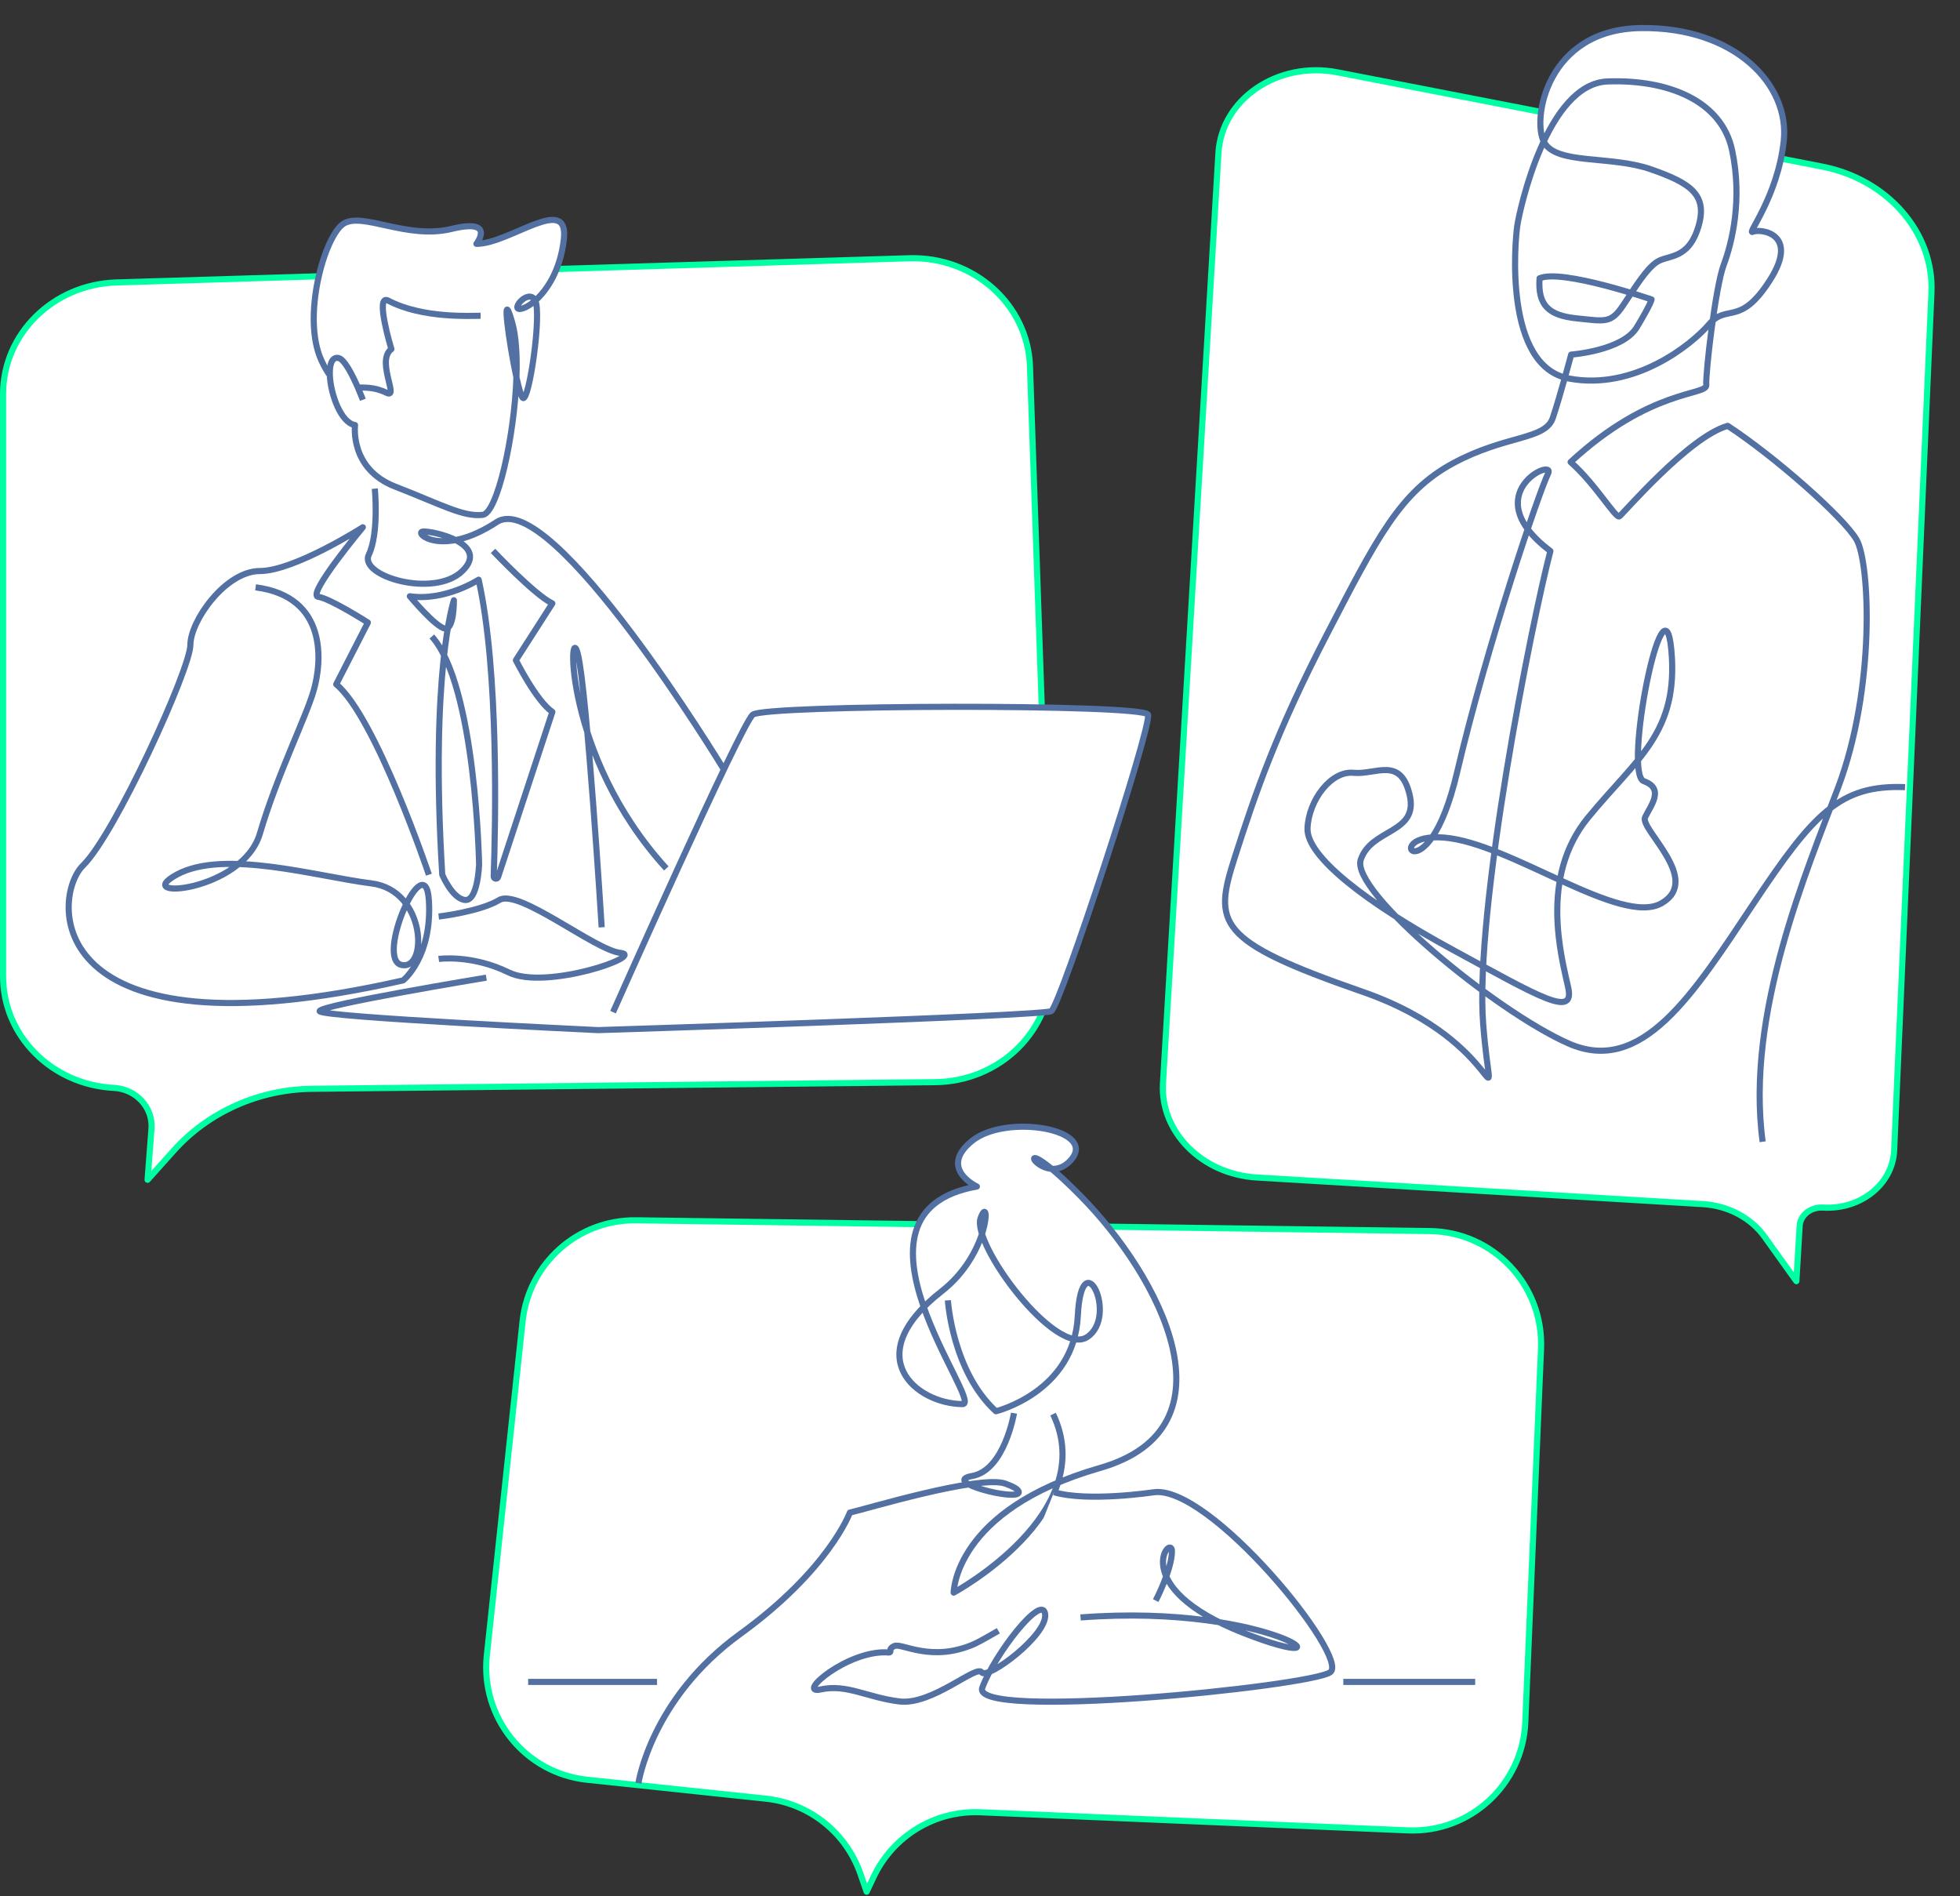 <svg width="640" height="619" viewBox="0 0 640 619" fill="none" xmlns="http://www.w3.org/2000/svg">
<rect x="0" y="0" width="640" height="619" fill="#333333" stroke="none"/>
<path d="M397.858 49.945L379.745 353.64C378.794 369.583 392.516 383.367 410.386 384.433L556.045 393.12C564.254 393.61 571.752 397.581 576.205 403.802L586.569 418.271L587.643 400.256C587.855 396.702 591.256 394.016 595.241 394.253C607.553 394.988 618.025 386.592 618.501 375.6L630.677 95.489C631.525 75.952 616.387 58.548 594.913 54.373L436.707 23.611C417.3 19.841 398.91 32.307 397.858 49.945Z" fill="white" stroke="#00FFA2" stroke-width="2" stroke-miterlimit="10" stroke-linejoin="round"/>
<path d="M622.061 256.985C600.853 256.179 592.269 265.425 572.495 295.132C552.721 324.838 536.115 351.184 512.241 340.7C488.366 330.215 440.893 290.992 444.321 280.681C447.75 270.37 463.282 272.266 460.299 259.532C457.321 246.802 449.278 253.022 441.937 252.307C434.595 251.592 427.288 261.32 426.94 270.445C426.593 279.57 445.95 294.668 474.398 310.104C502.845 325.546 514.285 332.507 512.068 322.414C509.851 312.32 502.612 286.375 518.523 266.964C534.434 247.554 548.183 239.377 545.752 212.306C543.322 185.235 529.907 252.603 536.753 255.042C543.594 257.475 539.052 262.96 537.171 266.808C535.291 270.651 555.901 287.102 542.601 294.863C529.302 302.624 493.079 275.136 471.472 273.448C449.865 271.754 465.912 294.121 475.749 252.288C485.581 210.455 502.674 160.197 505.484 154.646C508.294 149.094 481.399 161.124 506.249 179.912C500.158 203.175 481.393 297.32 484.309 334.413C487.225 371.506 492.749 340.39 444.841 323.771C396.933 307.152 396.284 301.475 403.172 279.98C410.06 258.486 416.887 238.731 433.264 207.153C449.64 175.576 457.146 160.637 474.405 151.284C491.664 141.931 504.601 143.731 507.043 136.426C509.491 129.121 513.032 115.768 513.032 115.768C513.032 115.768 529.84 114.521 534.464 106.866C539.093 99.212 539.29 97.768 539.29 97.768C539.29 97.768 509.915 87.659 502.716 90.865C502.088 99.691 505.718 103.02 514.931 103.948C524.14 104.881 525.988 105.673 529.973 99.734C533.959 93.794 537.504 87.839 541.062 85.509C544.62 83.179 551.197 84.877 554.495 74.27C557.792 63.664 552.155 59.82 539.038 55.265C525.922 50.703 508.467 53.809 504.266 46.544C500.064 39.28 504.957 9.587 535.747 9.163C566.536 8.74 584.448 27.695 582.447 46.038C580.445 64.38 570.146 76.755 572.355 75.677C574.564 74.599 587.801 75.974 577.967 91.409C568.133 106.844 563.951 98.999 558.056 105.88C552.157 112.761 533.536 127.576 512.306 123.575C491.076 119.575 494.647 79.1 495.427 73.764C496.208 68.427 505.149 27.287 524.971 26.588C544.788 25.894 562.147 32.936 565.578 49.018C569.009 65.105 565.578 79.184 562.845 86.478C560.111 93.771 556.854 122.219 557.155 125.712C557.456 129.205 538.91 126.755 512.85 150.859C520.956 157.983 527.601 169.406 528.787 168.582C529.972 167.757 551.448 142.613 564.154 139.032C579.237 148.891 601.879 168.752 606.219 176.169C610.56 183.586 612.459 224.557 600.24 257.016C590.014 284.185 569.927 330.986 575.562 372.767" fill="white"/>
<path d="M622.061 256.985C600.853 256.179 592.269 265.425 572.495 295.132C552.721 324.838 536.115 351.184 512.241 340.7C488.366 330.215 440.893 290.992 444.321 280.681C447.75 270.37 463.282 272.266 460.299 259.532C457.321 246.802 449.278 253.022 441.937 252.307C434.595 251.592 427.288 261.32 426.94 270.445C426.593 279.57 445.95 294.668 474.398 310.104C502.845 325.546 514.285 332.507 512.068 322.414C509.851 312.32 502.612 286.375 518.523 266.964C534.434 247.554 548.183 239.377 545.752 212.306C543.322 185.235 529.907 252.603 536.753 255.042C543.594 257.475 539.052 262.96 537.172 266.808C535.291 270.651 555.901 287.102 542.601 294.863C529.302 302.624 493.079 275.136 471.472 273.448C449.865 271.754 465.912 294.121 475.749 252.288C485.581 210.455 502.674 160.197 505.484 154.646C508.294 149.094 481.399 161.124 506.249 179.912C500.158 203.175 481.393 297.32 484.309 334.413C487.225 371.506 492.749 340.39 444.841 323.771C396.933 307.152 396.284 301.475 403.172 279.98C410.06 258.486 416.887 238.731 433.264 207.153C449.64 175.576 457.146 160.637 474.405 151.284C491.664 141.931 504.601 143.731 507.043 136.426C509.491 129.121 513.032 115.768 513.032 115.768C513.032 115.768 529.84 114.521 534.464 106.866C539.093 99.212 539.29 97.768 539.29 97.768C539.29 97.768 509.915 87.659 502.716 90.865C502.088 99.691 505.718 103.02 514.931 103.948C524.14 104.881 525.988 105.673 529.973 99.734C533.959 93.794 537.504 87.839 541.062 85.509C544.62 83.179 551.197 84.877 554.495 74.27C557.792 63.664 552.155 59.82 539.038 55.265C525.922 50.703 508.467 53.809 504.266 46.544C500.064 39.28 504.957 9.587 535.747 9.163C566.536 8.74 584.448 27.695 582.447 46.038C580.445 64.38 570.146 76.755 572.355 75.677C574.564 74.599 587.801 75.974 577.967 91.409C568.133 106.844 563.951 98.999 558.056 105.88C552.157 112.761 533.536 127.576 512.306 123.575C491.076 119.575 494.647 79.1 495.427 73.764C496.208 68.427 505.149 27.287 524.971 26.588C544.788 25.894 562.147 32.936 565.578 49.018C569.009 65.105 565.578 79.184 562.845 86.478C560.111 93.771 556.854 122.219 557.155 125.712C557.456 129.205 538.91 126.755 512.85 150.859C520.956 157.983 527.601 169.406 528.787 168.582C529.972 167.757 551.449 142.613 564.154 139.032C579.237 148.891 601.879 168.752 606.219 176.169C610.56 183.586 612.459 224.557 600.24 257.016C590.014 284.185 569.927 330.986 575.562 372.767" stroke="#5370A3" stroke-width="2" stroke-miterlimit="10" stroke-linejoin="round"/>
<path d="M207.734 398.405L466.908 401.917C487.652 402.2 504.065 419.601 503.189 440.39L498.061 562.254C497.203 582.623 480.045 598.444 459.73 597.583L320.096 591.669C305.332 591.046 291.631 599.333 285.294 612.718L282.979 617.607L281.002 611.874C276.331 598.336 264.279 588.73 250.075 587.229L191.711 581.054C171.464 578.913 156.797 560.696 158.971 540.401L170.64 431.383C172.662 412.436 188.735 398.15 207.734 398.405Z" fill="white" stroke="#00FFA2" stroke-width="2" stroke-miterlimit="10" stroke-linejoin="round"/>
<path d="M309.513 424.532C309.513 424.532 310.966 447.72 325.198 460.748C325.198 460.748 350.687 454.528 351.931 429.661C353.175 404.793 365.298 429.661 355.041 436.502C344.784 443.344 317.112 406.037 320.222 397.641C323.332 389.244 323.36 409.181 307.478 421.575C280.258 442.824 299.2 458.316 314.319 458.412C321.545 458.458 271.11 395.775 318.984 387.378C318.984 387.378 306.239 381.47 317.429 372.457C328.619 363.444 359.084 368.725 349.449 378.988C339.814 389.25 327.064 364.377 352.87 390.488C378.67 416.599 404.838 466.159 359.135 479.282C311.504 492.954 311.407 519.958 311.407 519.958C311.407 519.958 359.372 494.096 343.857 461.68" fill="white"/>
<path d="M309.513 424.532C309.513 424.532 310.966 447.72 325.198 460.748C325.198 460.748 350.687 454.528 351.931 429.661C353.175 404.793 365.298 429.661 355.041 436.502C344.784 443.344 317.112 406.037 320.222 397.641C323.332 389.244 323.36 409.181 307.478 421.575C280.258 442.824 299.2 458.316 314.319 458.412C321.545 458.458 271.11 395.775 318.984 387.378C318.984 387.378 306.239 381.47 317.429 372.457C328.619 363.444 359.084 368.725 349.449 378.988C339.814 389.25 327.064 364.377 352.87 390.488C378.67 416.599 404.838 466.159 359.135 479.282C311.504 492.954 311.407 519.958 311.407 519.958C311.407 519.958 359.372 494.096 343.857 461.68" stroke="#5370A3" stroke-width="2" stroke-miterlimit="10" stroke-linejoin="round"/>
<path d="M344.157 487.17C355.16 490.443 376.521 487.221 376.521 487.221C394.802 484.235 441.059 541.314 434.341 545.974C427.624 550.633 316.83 561.828 320.748 551.011C324.667 540.195 340.334 520.049 341.267 526.953C342.2 533.857 322.241 548.591 320.562 545.979C318.882 543.367 304.334 556.796 293.704 555.49C283.074 554.183 276.544 549.705 267.966 551.571C259.598 553.392 277.143 538.346 290.3 539.516C290.617 539.545 290.832 539.245 290.747 538.934C290.628 538.516 290.815 537.956 292.03 537.396C294.456 536.277 304.147 542.977 318.328 536.65C320.025 535.892 325.995 532.415 325.995 532.415" fill="white"/>
<path d="M344.157 487.17C355.16 490.443 376.521 487.221 376.521 487.221C394.802 484.235 441.059 541.314 434.341 545.974C427.624 550.633 316.83 561.828 320.748 551.011C324.667 540.195 340.334 520.049 341.267 526.953C342.2 533.857 322.241 548.591 320.562 545.979C318.882 543.367 304.334 556.796 293.704 555.49C283.074 554.183 276.544 549.705 267.966 551.571C259.598 553.392 277.143 538.346 290.3 539.516C290.617 539.545 290.832 539.245 290.747 538.934C290.628 538.516 290.815 537.956 292.03 537.396C294.456 536.277 304.147 542.977 318.328 536.65C320.025 535.892 325.995 532.415 325.995 532.415" stroke="#5370A3" stroke-width="2" stroke-miterlimit="10" stroke-linejoin="round"/>
<path d="M331.101 461.369C331.101 461.369 327.991 480.023 317.424 481.889C306.856 483.755 332.656 490.279 332.656 487.175C332.656 486.288 330.881 485.321 328.342 484.399C319.974 481.351 282.186 492.818 277.51 493.83C277.51 493.83 270.765 512.41 241.668 533.489C212.572 554.568 208.467 582.172 208.467 582.172" fill="white"/>
<path d="M331.101 461.369C331.101 461.369 327.991 480.023 317.424 481.889C306.856 483.755 332.656 490.279 332.656 487.175C332.656 486.288 330.881 485.321 328.342 484.399C319.974 481.351 282.186 492.818 277.51 493.83C277.51 493.83 270.765 512.41 241.668 533.489C212.572 554.568 208.467 582.172 208.467 582.172" stroke="#5370A3" stroke-width="2" stroke-miterlimit="10" stroke-linejoin="round"/>
<path d="M377.37 522.559C377.37 522.559 382.673 512.405 382.673 506.434C382.673 500.463 367.565 517.997 405.991 533.105C444.417 548.213 416.621 523.221 352.83 528.067" fill="white"/>
<path d="M377.37 522.559C377.37 522.559 382.673 512.405 382.673 506.434C382.673 500.463 367.565 517.997 405.991 533.105C444.417 548.213 416.621 523.221 352.83 528.067" stroke="#5370A3" stroke-width="2" stroke-miterlimit="10" stroke-linejoin="round"/>
<path d="M438.636 549.105H481.694" stroke="#5370A3" stroke-width="2" stroke-miterlimit="10" stroke-linejoin="round"/>
<path d="M172.458 549.105H214.538" stroke="#5370A3" stroke-width="2" stroke-miterlimit="10" stroke-linejoin="round"/>
<path d="M1 318.77V128.654C1 108.971 17.379 92.847 38.007 92.214L296.888 84.314C317.975 83.671 335.621 99.441 336.316 119.551L343.106 315.648C343.818 336.242 326.507 353.307 304.897 353.307L101.984 355.473C84.538 355.658 68.03 363.023 56.699 375.675L48.189 385.18L49.467 368.506C50.001 361.562 44.452 355.55 37.16 355.174C16.883 354.125 1 338.14 1 318.77Z" fill="white" stroke="#00FFA2" stroke-width="2" stroke-miterlimit="10" stroke-linejoin="round"/>
<path d="M107.702 122.516C106.797 121.298 105.882 119.71 104.931 117.639C98.455 103.509 105.975 76.981 112.174 73.039C118.372 69.092 132.836 78.297 147.485 74.73C162.139 71.158 155.565 79.613 155.565 79.613C166.457 79.613 185.804 63.083 184.113 78.112C182.977 88.228 178.603 94.771 174.778 98.138C172.923 99.772 171.196 100.656 170.029 100.841C166.457 101.401 172.471 94.077 174.722 98.019C174.742 98.055 174.763 98.096 174.778 98.138C176.901 102.507 172.825 130.884 170.78 129.954C170.26 129.718 169.464 126.942 168.636 123.2C168.636 123.2 168.636 123.2 168.636 123.195C166.205 112.103 163.558 92.525 167.207 105.159C168.503 109.636 168.888 116.097 168.636 123.195C168.636 123.2 168.636 123.2 168.636 123.2C167.937 142.917 162.324 167.532 157.631 168.087C151.242 168.838 144.103 164.705 129.079 158.882C114.05 153.058 115.931 138.784 115.931 138.784C111.346 138.06 107.964 128.772 107.702 122.516C107.558 119.026 108.38 116.477 110.503 116.873C112.482 117.243 115.16 122.624 116.856 126.521C117.833 128.777 118.485 130.53 118.485 130.53" fill="white"/>
<path d="M107.702 122.516C106.797 121.298 105.882 119.71 104.931 117.639C98.455 103.509 105.975 76.981 112.174 73.039C118.372 69.092 132.836 78.297 147.485 74.73C162.139 71.158 155.565 79.613 155.565 79.613C166.457 79.613 185.804 63.083 184.113 78.112C182.977 88.228 178.603 94.771 174.778 98.138C172.923 99.772 171.196 100.656 170.029 100.841C166.457 101.401 172.471 94.077 174.722 98.019C174.742 98.055 174.763 98.096 174.778 98.138C176.901 102.507 172.825 130.884 170.78 129.954C170.26 129.718 169.464 126.942 168.636 123.2C168.636 123.2 168.636 123.2 168.636 123.195C166.205 112.103 163.558 92.525 167.207 105.159C168.503 109.636 168.888 116.097 168.636 123.195C168.636 123.2 168.636 123.2 168.636 123.2C167.937 142.917 162.324 167.532 157.631 168.087C151.242 168.838 144.103 164.705 129.079 158.882C114.05 153.058 115.931 138.784 115.931 138.784C111.346 138.06 107.964 128.772 107.702 122.516ZM107.702 122.516C107.558 119.026 108.38 116.477 110.503 116.873C112.482 117.243 115.16 122.624 116.856 126.521C117.833 128.777 118.485 130.53 118.485 130.53" stroke="#5370A3" stroke-width="2" stroke-miterlimit="10" stroke-linejoin="round"/>
<path d="M156.932 103.093C153.745 103.082 137.924 104.033 126.75 98.138C122.258 95.768 127.799 113.984 127.799 113.984C124.941 116.086 126.123 120.959 126.971 124.475C127.639 127.225 128.097 129.142 126.252 128.253C125.198 127.744 124.201 127.384 123.25 127.127C120.849 126.485 118.763 126.51 116.856 126.521" fill="white"/>
<path d="M156.932 103.093C153.745 103.082 137.924 104.033 126.75 98.138C122.258 95.768 127.799 113.984 127.799 113.984C124.941 116.086 126.123 120.959 126.971 124.475C127.639 127.225 128.097 129.142 126.252 128.253C125.198 127.744 124.201 127.384 123.25 127.127C120.849 126.485 118.763 126.51 116.856 126.521" stroke="#5370A3" stroke-width="2" stroke-miterlimit="10" stroke-linejoin="round"/>
<path d="M122.391 159.529C122.391 159.529 123.794 174.101 120.428 181.102C117.066 188.108 141.723 195.391 150.97 186.427C160.216 177.463 141.162 173.258 138.084 173.541C135 173.824 144.246 182.228 162.18 170.457C180.113 158.692 236.149 250.872 236.149 250.872" fill="white"/>
<path d="M122.391 159.529C122.391 159.529 123.794 174.101 120.428 181.102C117.066 188.108 141.723 195.391 150.97 186.427C160.216 177.463 141.162 173.258 138.084 173.541C135 173.824 144.246 182.228 162.18 170.457C180.113 158.692 236.149 250.872 236.149 250.872" stroke="#5370A3" stroke-width="2" stroke-miterlimit="10" stroke-linejoin="round"/>
<path d="M140.048 285.577C140.048 285.577 122.675 234.059 109.789 223.414L120.125 203.24C120.125 203.24 107.83 195.396 103.908 194.836C99.987 194.276 118.48 172.143 118.48 172.143C118.48 172.143 96.065 186.432 84.86 186.432C73.655 186.432 62.167 202.685 62.167 210.528C62.167 218.372 37.5 272.444 27.133 282.534C16.765 292.624 13.121 346.974 131.644 320.077C131.644 320.077 141.168 312.51 140.048 294.017C138.927 275.523 122.397 313.071 131.084 315.029C139.77 316.993 139.21 290.655 121.276 288.409C103.343 286.168 73.084 277.127 57.674 285.572C42.265 294.012 79.247 291.21 84.855 272.162C90.457 253.108 99.868 234.337 102.449 225.372C105.029 216.408 107.27 194.831 83.457 191.752" fill="white"/>
<path d="M140.048 285.577C140.048 285.577 122.675 234.059 109.789 223.414L120.125 203.24C120.125 203.24 107.83 195.396 103.908 194.836C99.987 194.276 118.48 172.143 118.48 172.143C118.48 172.143 96.065 186.432 84.86 186.432C73.655 186.432 62.167 202.685 62.167 210.528C62.167 218.372 37.5 272.444 27.133 282.534C16.765 292.624 13.121 346.974 131.644 320.077C131.644 320.077 141.168 312.51 140.048 294.017C138.927 275.523 122.397 313.071 131.084 315.029C139.77 316.993 139.21 290.655 121.276 288.409C103.343 286.168 73.084 277.127 57.674 285.572C42.265 294.012 79.247 291.21 84.855 272.162C90.457 253.108 99.868 234.337 102.449 225.372C105.029 216.408 107.27 194.831 83.457 191.752" stroke="#5370A3" stroke-width="2" stroke-miterlimit="10" stroke-linejoin="round"/>
<path d="M160.993 179.853C160.993 179.853 174.552 194.24 180.36 197.005L168.461 215.545C168.461 215.545 175.102 228.827 180.36 232.425L162.633 286.363C162.37 287.165 161.178 286.96 161.209 286.112C161.795 269.777 162.951 219.122 156.29 189.259C156.29 189.259 145.331 196.363 133.823 194.666C133.823 194.666 142.319 204.885 145.326 205.198C148.333 205.517 148.205 195.972 148.205 195.972C148.205 195.972 140.361 219.282 144.411 285.577C144.411 285.577 147.68 293.436 151.864 293.827C156.048 294.217 156.439 282.19 156.439 282.19C156.439 282.19 155.395 223.882 141.014 207.804" fill="white"/>
<path d="M160.993 179.853C160.993 179.853 174.552 194.24 180.36 197.005L168.461 215.545C168.461 215.545 175.102 228.827 180.36 232.425L162.633 286.363C162.37 287.165 161.178 286.96 161.209 286.112C161.795 269.777 162.951 219.122 156.29 189.259C156.29 189.259 145.331 196.363 133.823 194.666C133.823 194.666 142.319 204.885 145.326 205.198C148.333 205.517 148.205 195.972 148.205 195.972C148.205 195.972 140.361 219.282 144.411 285.577C144.411 285.577 147.68 293.436 151.864 293.827C156.048 294.217 156.439 282.19 156.439 282.19C156.439 282.19 155.395 223.882 141.014 207.804" stroke="#5370A3" stroke-width="2" stroke-miterlimit="10" stroke-linejoin="round"/>
<path d="M143.244 299.229C143.244 299.229 156.655 297.677 163.033 293.837C169.412 289.997 194.253 310.223 202.611 311.102C210.969 311.981 178.206 323.418 166.112 317.481C154.018 311.544 143.244 313.081 143.244 313.081" fill="white"/>
<path d="M143.244 299.229C143.244 299.229 156.655 297.677 163.033 293.837C169.412 289.997 194.253 310.223 202.611 311.102C210.969 311.981 178.206 323.418 166.112 317.481C154.018 311.544 143.244 313.081 143.244 313.081" stroke="#5370A3" stroke-width="2" stroke-miterlimit="10" stroke-linejoin="round"/>
<path d="M158.798 319.182C158.798 319.182 104.371 328.167 104.371 330.12C104.371 332.073 195.297 336.314 195.297 336.314C195.297 336.314 340.326 331.749 343.256 330.12C346.191 328.491 376.172 236.912 374.867 233.324C373.561 229.742 249.719 230.065 245.807 233.324C241.896 236.583 200.18 330.444 200.18 330.444" fill="white"/>
<path d="M158.798 319.182C158.798 319.182 104.371 328.167 104.371 330.12C104.371 332.073 195.297 336.314 195.297 336.314C195.297 336.314 340.326 331.749 343.256 330.12C346.191 328.491 376.172 236.912 374.867 233.324C373.561 229.742 249.719 230.065 245.807 233.324C241.896 236.583 200.18 330.444 200.18 330.444" stroke="#5370A3" stroke-width="2" stroke-miterlimit="10" stroke-linejoin="round"/>
<path d="M196.469 302.75C196.469 302.75 191.689 225.552 188.682 213.509C185.67 201.472 183.717 246.421 217.569 283.531" fill="white"/>
<path d="M196.469 302.75C196.469 302.75 191.689 225.552 188.682 213.509C185.67 201.472 183.717 246.421 217.569 283.531" stroke="#5370A3" stroke-width="2" stroke-miterlimit="10" stroke-linejoin="round"/>
</svg>
